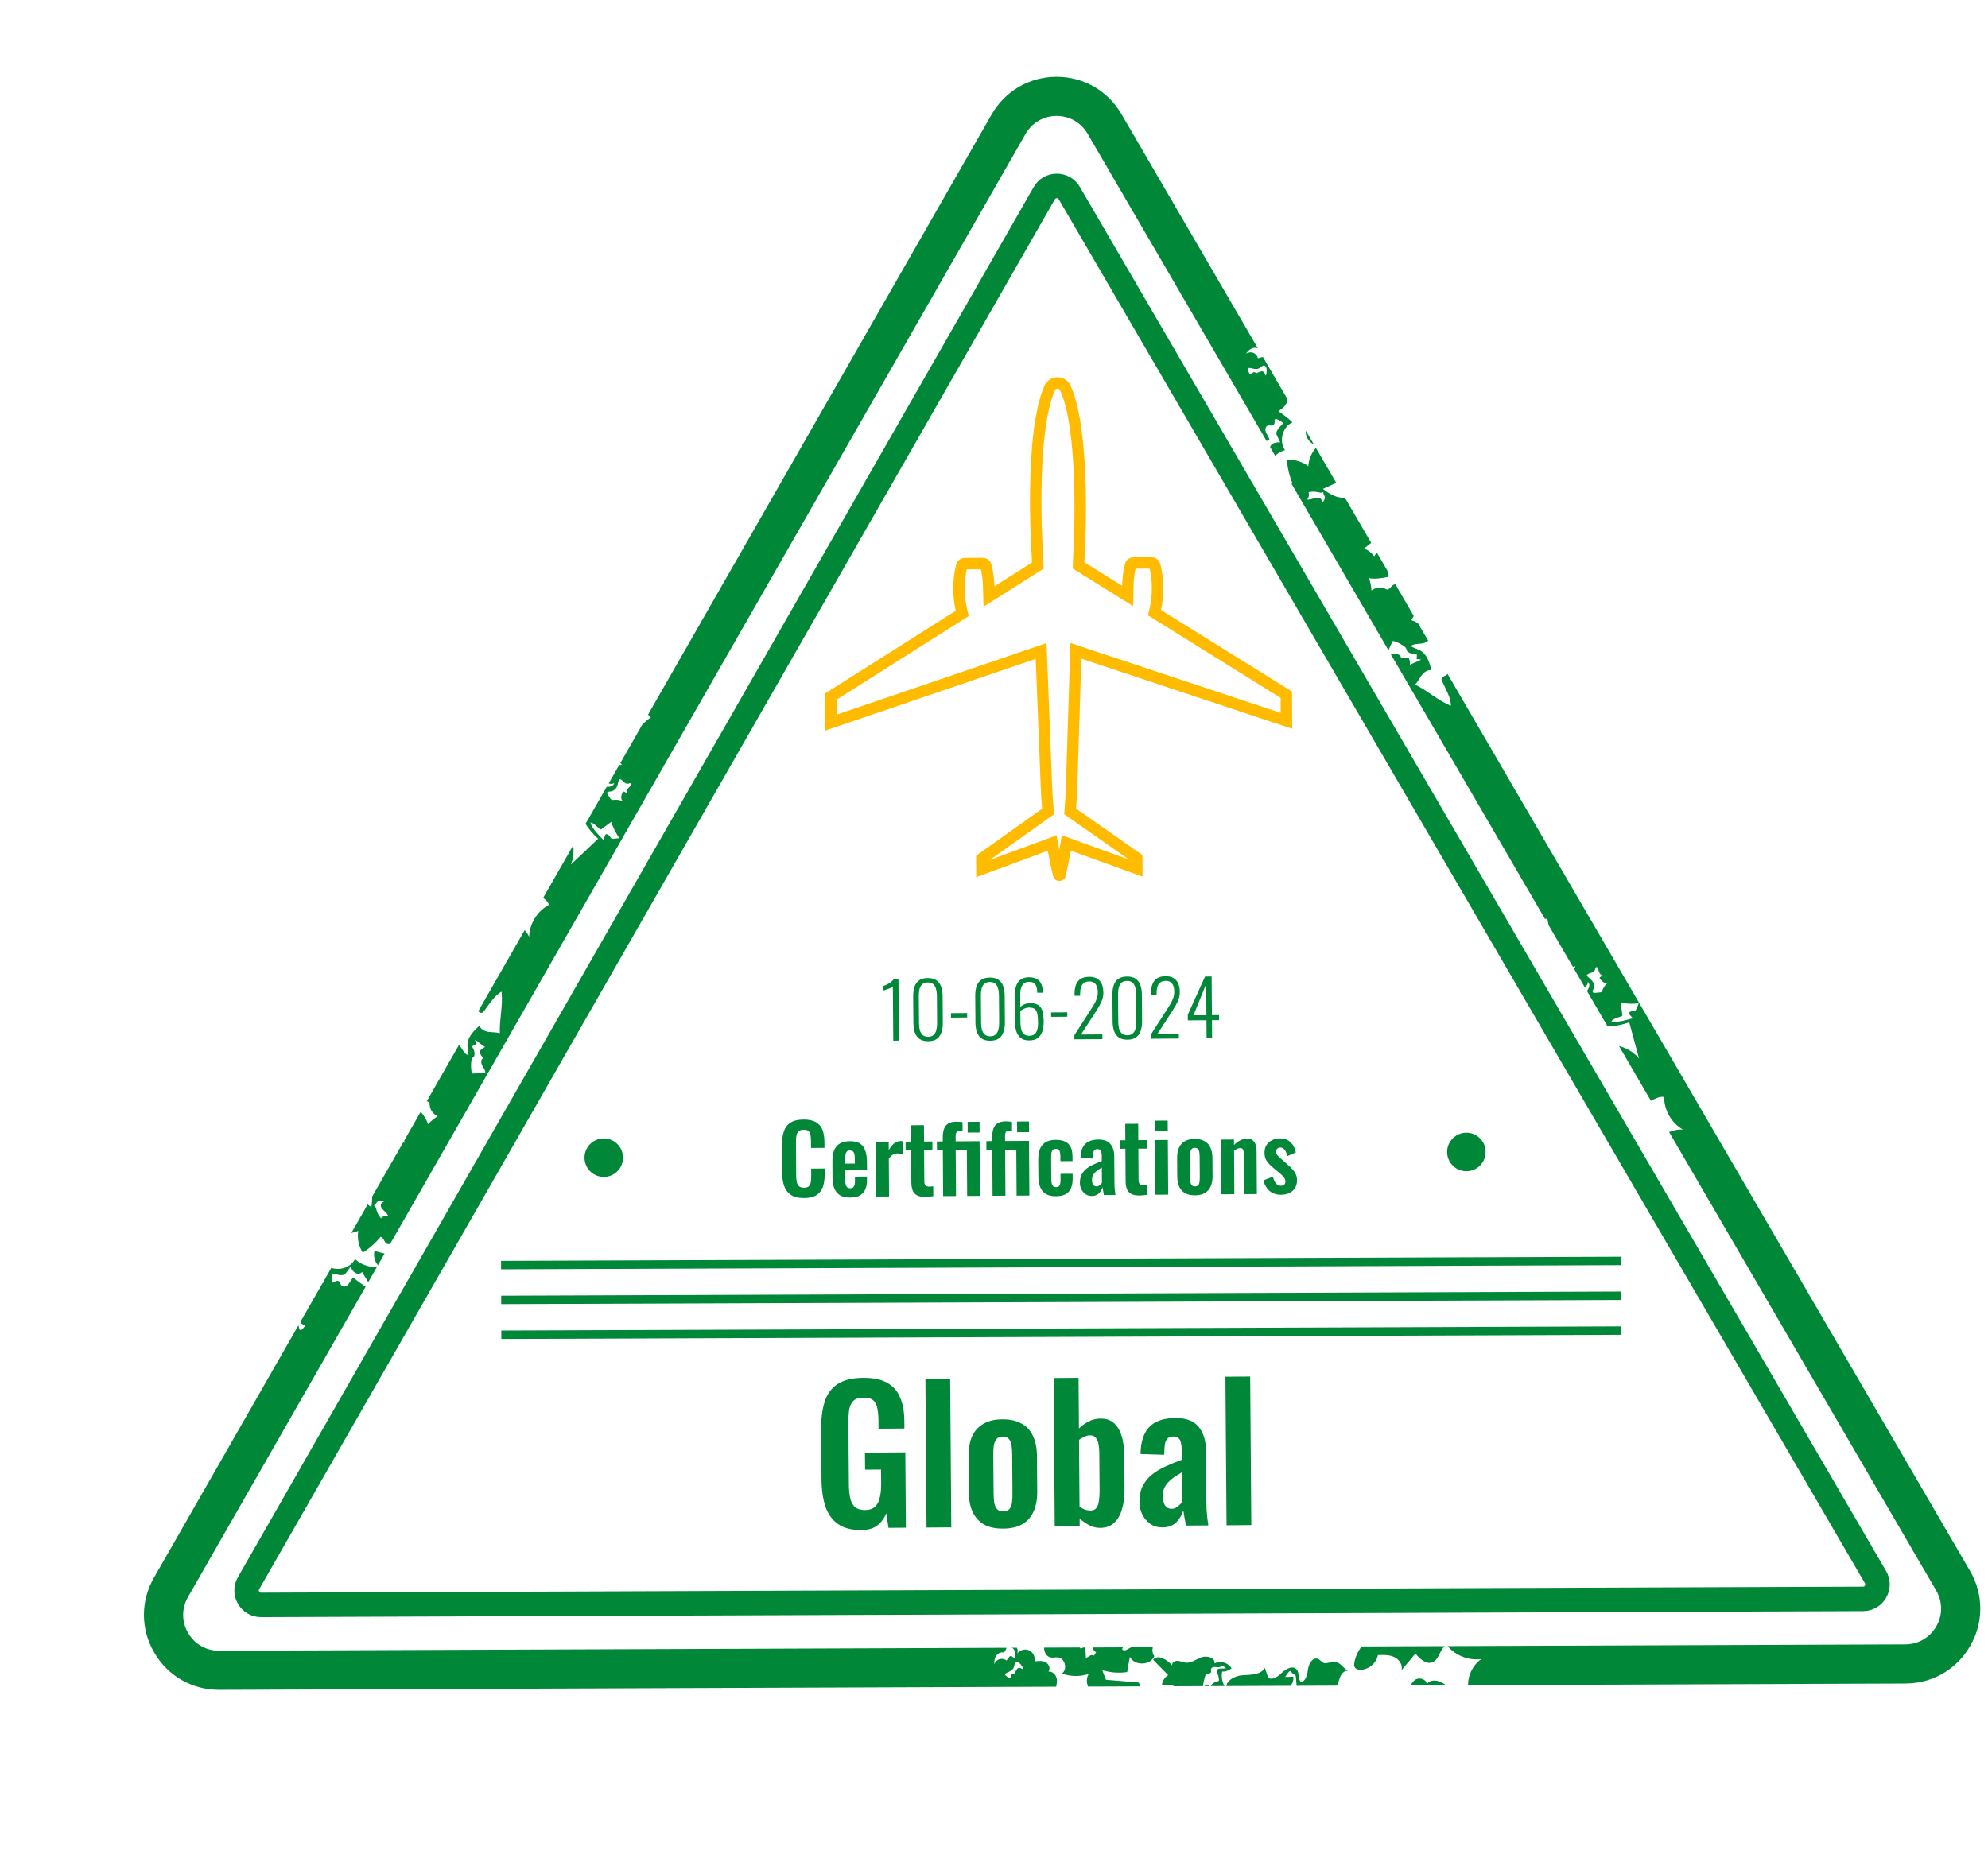 <svg width="348" height="326" viewBox="0 0 348 326" fill="none" xmlns="http://www.w3.org/2000/svg">
<path d="M41.662 280.813C42.511 282.274 44.027 283.141 45.716 283.135L326.139 282.08C327.828 282.074 329.337 281.195 330.176 279.729C331.015 278.263 331.008 276.517 330.158 275.057L189.034 32.731C188.184 31.271 186.668 30.403 184.979 30.41C183.291 30.416 181.781 31.295 180.942 32.761L41.644 276.141C40.805 277.608 40.811 279.354 41.662 280.813ZM45.359 278.268L184.657 34.888C184.806 34.628 185.185 34.627 185.335 34.885L326.459 277.211C326.535 277.34 326.536 277.473 326.46 277.602C326.386 277.732 326.272 277.799 326.122 277.799L45.699 278.853C45.55 278.854 45.435 278.788 45.36 278.659C45.285 278.53 45.285 278.398 45.359 278.268Z" fill="#008738"/>
<path d="M87.734 226.855L87.739 228.333L283.761 227.605L283.755 226.127L87.734 226.855Z" fill="#008738"/>
<path d="M87.756 232.955L87.762 234.433L283.783 233.705L283.778 232.227L87.756 232.955Z" fill="#008738"/>
<path d="M87.71 220.754L87.716 222.233L283.737 221.505L283.732 220.026L87.71 220.754Z" fill="#008738"/>
<path d="M180.98 114.406L145.49 126.507L145.473 121.934L167.839 107.78L168.442 107.398L168.277 106.704C168.025 105.642 167.875 104.419 167.871 103.11L167.871 103.11C167.866 101.609 168.046 100.223 168.357 99.067C168.418 98.84 168.622 98.683 168.857 98.682L168.857 98.682L172.066 98.671L172.067 98.67C172.301 98.669 172.506 98.824 172.569 99.051L172.569 99.051C172.857 100.093 173.034 101.334 173.07 102.68L173.118 104.439L174.605 103.498L181.178 99.338L181.664 99.03L181.642 98.454L181.598 97.309L181.597 97.294L181.596 97.278L181.596 97.278L181.596 97.275L181.595 97.264L181.592 97.22C181.589 97.18 181.585 97.121 181.581 97.043C181.571 96.887 181.557 96.657 181.54 96.359C181.507 95.765 181.464 94.905 181.423 93.846C181.342 91.727 181.272 88.816 181.317 85.645C181.362 82.471 181.523 79.052 181.898 75.912C182.276 72.754 182.864 69.954 183.73 67.978C184.269 66.749 185.964 66.742 186.513 67.968C187.393 69.938 188.002 72.733 188.403 75.888C188.802 79.025 188.988 82.443 189.057 85.616C189.125 88.787 189.077 91.698 189.012 93.818C188.98 94.877 188.943 95.737 188.914 96.332C188.9 96.629 188.887 96.86 188.879 97.016C188.874 97.094 188.871 97.153 188.868 97.193L188.866 97.237L188.865 97.248L188.865 97.25L188.865 97.251L189.863 97.313L188.865 97.251L188.864 97.266L188.864 97.281L188.827 98.425L188.809 99.001L189.298 99.305L195.903 103.416L197.398 104.346L197.431 102.587C197.457 101.24 197.625 99.999 197.905 98.956C197.966 98.729 198.17 98.572 198.405 98.571L198.405 98.571L201.614 98.559L201.615 98.559C201.849 98.558 202.054 98.713 202.117 98.94L202.117 98.94C202.437 100.094 202.627 101.478 202.633 102.979C202.638 104.288 202.498 105.512 202.254 106.576L202.095 107.271L202.701 107.648L225.172 121.635L225.19 126.208L189.609 114.373L188.336 113.949L188.294 115.29L187.59 137.579C187.59 137.579 187.59 137.579 187.59 137.579C187.548 138.888 187.474 140.193 187.371 141.492L187.326 142.062L187.794 142.39L198.988 150.236L198.995 152.053L187.779 147.997L186.656 147.59L186.453 148.767C186.199 150.244 185.908 151.707 185.572 153.149C185.564 153.183 185.554 153.201 185.549 153.209C185.544 153.217 185.538 153.222 185.532 153.227C185.518 153.237 185.487 153.251 185.443 153.251C185.399 153.252 185.368 153.238 185.353 153.227C185.347 153.223 185.342 153.217 185.336 153.209C185.331 153.202 185.321 153.184 185.313 153.149C184.965 151.709 184.663 150.249 184.397 148.773L184.185 147.598L183.066 148.013L171.878 152.155L171.871 150.337L183.007 142.409L183.472 142.077L183.423 141.507C183.31 140.209 183.227 138.904 183.175 137.596C183.175 137.596 183.175 137.596 183.175 137.596L182.302 115.313L182.25 113.973L180.98 114.406Z" stroke="#FFBB00" stroke-width="2"/>
<path d="M105.702 206.059C107.564 206.053 109.066 204.538 109.059 202.677C109.053 200.815 107.538 199.313 105.677 199.319C103.815 199.327 102.313 200.84 102.319 202.702C102.327 204.563 103.841 206.067 105.702 206.059Z" fill="#008738"/>
<path d="M256.702 205.059C258.564 205.053 260.066 203.538 260.06 201.677C260.053 199.815 258.539 198.313 256.677 198.319C254.816 198.327 253.313 199.841 253.32 201.702C253.326 203.563 254.84 205.066 256.702 205.059Z" fill="#008738"/>
<path d="M233.786 290.975C233.142 290.819 232.162 291.394 231.697 291.156C231.317 290.961 231.057 290.556 230.65 290.428C229.761 290.147 229.112 291.29 228.978 292.212C228.844 293.134 228.645 294.307 227.737 294.513C227.17 293.935 227.506 292.849 226.95 292.26C226.301 291.573 225.157 292.158 224.471 292.807C223.784 293.457 222.852 294.223 222.015 293.783C221.812 293.196 221.61 292.61 221.406 292.023C220.691 293.267 218.932 293.218 217.499 293.307C216.275 293.383 214.798 294.136 214.669 295.205L225.962 295.162C225.946 295.149 225.943 295.124 225.924 295.114C226.275 294.743 226.454 294.216 226.401 293.708C226.397 293.667 226.39 293.621 226.36 293.591C226.322 293.554 226.262 293.554 226.209 293.557C225.801 293.577 225.378 293.626 224.973 293.607C225.099 293.425 225.598 292.564 225.853 292.559C226.088 292.556 226.046 292.769 226.17 292.916C226.341 293.117 226.67 293.173 226.8 293.4C226.847 293.484 226.855 293.585 226.862 293.68C226.896 294.172 226.929 294.665 226.964 295.158L233.989 295.131C234.247 294.748 234.38 294.235 234.528 293.783C234.759 293.082 235.404 292.311 236.089 292.585C235.254 292.254 234.842 291.229 233.786 290.975Z" fill="#008738"/>
<path d="M215.595 292.107C215.032 291.111 213.627 290.703 212.618 291.245C212.723 290.246 211.289 289.825 210.345 290.165C209.4 290.505 208.522 291.223 207.524 291.108C207.05 291.053 206.608 290.808 206.131 290.785C205.655 290.761 205.093 291.121 205.186 291.589C204.311 290.587 202.688 289.569 201.852 290.603C202.734 291.498 203.614 292.394 204.496 293.29C203.875 293.655 203.45 294.335 203.394 295.053C204.123 294.965 204.918 294.922 205.554 295.241L210.578 295.222C210.668 294.526 210.819 293.838 211.059 293.179C211.077 293.129 211.098 293.075 211.145 293.047C211.198 293.016 211.265 293.03 211.326 293.041C211.633 293.096 212.04 292.93 212.017 292.618C212.01 292.534 211.971 292.454 211.962 292.368C211.94 292.149 212.135 291.955 212.348 291.895C212.561 291.834 212.788 291.871 213.008 291.895C213.229 291.919 213.465 291.926 213.657 291.818C213.736 291.774 213.806 291.71 213.893 291.687C214.163 291.613 214.416 291.93 214.596 292.083C214.288 292.19 213.861 292.104 213.525 292.141C213.403 292.155 213.275 292.177 213.181 292.255C212.995 292.413 213.034 292.707 213.106 292.94C213.227 293.332 213.397 293.723 213.382 294.134C213.38 294.19 213.373 294.251 213.337 294.294C213.29 294.35 213.21 294.36 213.138 294.371C212.636 294.45 212.194 294.777 211.94 295.215L214.348 295.206C213.923 294.44 213.761 293.528 213.941 292.67C214.534 292.685 215.132 292.481 215.595 292.107Z" fill="#008738"/>
<path d="M211.29 294.934C211.215 294.942 211.144 294.978 211.079 295.019C210.987 295.075 210.905 295.147 210.826 295.221L211.701 295.218C211.604 295.052 211.471 294.915 211.29 294.934Z" fill="#008738"/>
<path d="M229.995 77.818L228.595 75.415C228.577 75.582 228.571 75.752 228.593 75.919C228.696 76.736 229.26 77.454 229.995 77.818Z" fill="#008738"/>
<path d="M201.789 288.405L198.019 288.419C197.78 288.546 197.541 288.674 197.302 288.801C197.164 288.876 197.02 288.95 196.864 288.965C196.708 288.98 196.534 288.919 196.461 288.78C196.444 288.749 196.434 288.714 196.437 288.678C196.443 288.619 196.489 288.573 196.528 288.528C196.554 288.497 196.565 288.457 196.588 288.424L191.241 288.444C191.272 288.518 191.296 288.596 191.327 288.67C191.435 288.93 191.633 289.15 191.878 289.288C191.78 289.446 191.681 289.605 191.583 289.763C191.554 289.811 191.522 289.86 191.469 289.878C191.36 289.917 191.26 289.795 191.145 289.774C191.057 289.758 190.97 289.804 190.892 289.849C190.624 290.001 190.356 290.154 190.089 290.306C190.075 289.685 190.03 289.066 189.964 288.447L189.652 288.448C189.509 288.505 189.367 288.562 189.225 288.619C189.194 288.631 189.159 288.644 189.13 288.627C189.102 288.613 189.092 288.58 189.085 288.549C189.078 288.524 189.071 288.489 189.062 288.45L182.776 288.474C182.758 289.288 183.198 290.109 184.004 290.211C184.391 290.26 184.784 290.147 185.172 290.183C186.433 290.297 186.936 292.305 185.877 293C187.381 293.562 189.081 293.585 190.6 293.064C190.173 293.717 190.152 294.586 190.471 295.295L199.572 295.26C199.52 295.028 199.45 294.801 199.346 294.586C197.432 294.423 195.518 294.26 193.604 294.096C193.387 293.537 193.168 292.978 192.95 292.419C194.357 292.847 195.857 292.962 197.313 292.752C197.47 291.859 197.625 290.966 197.782 290.073C198.559 291.692 201.359 291.633 202.068 289.983C201.741 289.525 201.673 288.95 201.789 288.405Z" fill="#008738"/>
<path d="M249.738 294.995C249.877 294.105 248.568 293.588 247.801 294.059C247.409 294.299 247.144 294.667 246.947 295.084L253.165 295.061C252.906 294.893 252.647 294.723 252.383 294.578C251.495 294.087 250.097 294.044 249.738 294.995Z" fill="#008738"/>
<path d="M252.565 116.573C252.543 116.571 252.521 116.579 252.498 116.575C252.533 116.594 252.565 116.616 252.6 116.634L252.565 116.573Z" fill="#008738"/>
<path d="M63.499 219.312C64.687 218.574 65.747 217.633 66.622 216.544C67.14 216.615 67.2 217.377 67.617 217.691C67.837 217.856 68.071 217.859 68.302 217.774L179.521 23.454C180.648 21.486 182.674 20.306 184.942 20.297C187.209 20.289 189.244 21.454 190.385 23.413L221.715 77.21C221.881 77.139 222.044 77.059 222.214 76.994C222.163 76.679 221.989 76.4 221.829 76.125C221.668 75.849 221.513 75.555 221.502 75.237C221.491 74.918 221.672 74.57 221.981 74.494C222.256 74.427 222.562 74.579 222.819 74.465C223.165 74.311 223.166 73.829 223.11 73.455C223.517 73.167 224.331 73.831 224.631 74.074C224.284 74.529 223.832 74.836 223.569 75.382C223.492 75.542 223.426 75.714 223.435 75.891C223.443 76.061 223.518 76.22 223.591 76.373C223.761 76.729 223.931 77.086 224.102 77.442C223.654 77.441 223.185 77.447 222.797 77.669C222.572 77.798 222.404 78.028 222.334 78.273L223.211 79.779C223.716 79.341 224.3 78.994 224.936 78.784C223.831 77.225 224.509 74.725 226.252 73.94C225.492 73.222 224.662 72.579 223.777 72.023C224.332 71.623 224.908 71.196 225.2 70.578C225.311 70.344 225.343 70.075 225.333 69.813L221.568 63.347C221.564 63.351 221.559 63.358 221.556 63.362C221.54 63.335 221.536 63.302 221.525 63.273L221.08 62.508C221.028 62.51 220.976 62.513 220.926 62.527C220.684 62.594 220.443 62.661 220.201 62.728C220.104 62.3 219.784 61.929 219.373 61.773C218.963 61.616 218.476 61.679 218.119 61.934C218.394 61.511 218.769 61.131 219.244 60.964C219.547 60.857 219.889 60.866 220.188 60.977L196.304 19.966C193.917 15.866 189.66 13.429 184.917 13.447C180.173 13.465 175.934 15.934 173.577 20.051L113.438 125.125C113.596 125.283 113.758 125.438 113.919 125.588C113.423 125.963 112.951 126.367 112.489 126.783L108.59 133.596C108.677 133.689 108.774 133.776 108.873 133.858C108.723 133.935 108.558 133.953 108.389 133.946L106.551 137.158C106.87 137.278 107.214 137.281 107.522 137.1C107.337 137.676 106.829 137.778 106.211 137.752L102.493 144.248C103.117 145.206 103.852 146.092 104.705 146.853C103.112 148.36 101.519 149.867 99.927 151.376C100.365 150.309 100.482 149.149 100.338 148.015L95.08 157.202C95.529 157.542 95.938 157.907 96.091 158.427C94.057 159.505 92.682 161.728 92.626 164.029C92.427 163.597 92.159 163.203 91.852 162.843L83.716 177.058C83.956 177.233 84.184 177.414 84.437 177.303C84.546 177.255 84.626 177.158 84.7 177.062C85.653 175.835 86.45 174.407 87.785 173.612C88.093 176.029 87.395 178.469 87.502 180.903C86.864 180.698 86.175 180.757 85.512 180.658C84.85 180.558 84.14 180.218 83.947 179.577C82.935 180.47 81.869 181.535 81.823 182.883C81.802 183.508 82.009 184.133 81.916 184.75C81.378 184.528 81.073 183.972 80.758 183.482C80.639 183.298 80.496 183.119 80.339 182.959L74.703 192.807C74.827 192.848 74.955 192.884 75.066 192.953C75.109 192.98 75.151 193.011 75.176 193.055C75.21 193.115 75.206 193.188 75.204 193.258C75.181 194.177 75.774 195.08 76.626 195.425C76.003 195.818 75.432 196.289 74.927 196.825C74.661 196.018 74.18 195.308 73.657 194.631L70.763 199.688C70.776 199.819 70.787 199.952 70.828 200.08C70.75 200.048 70.672 200.015 70.595 199.982L65.143 209.507C65.158 210.136 65.1 210.781 64.994 211.361C64.782 211.199 64.571 211.039 64.36 210.877L61.503 215.869C61.919 215.785 62.328 215.67 62.715 215.493C62.498 216.807 62.784 218.193 63.499 219.312ZM218.474 64.537C218.544 64.379 218.772 64.4 218.939 64.446C219.388 64.567 219.908 64.673 220.36 64.514C220.66 64.409 220.93 63.946 221.258 63.996C221.955 64.103 221.737 65.395 221.585 65.785C221.394 65.548 221.332 65.06 220.961 65.009C220.867 64.996 220.772 65.022 220.682 65.05C220.388 65.141 220.1 65.257 219.824 65.395C219.834 65.263 219.695 65.159 219.564 65.159C219.432 65.158 219.312 65.232 219.207 65.311C219.102 65.391 219 65.481 218.874 65.52C218.845 65.53 218.811 65.536 218.784 65.522C218.759 65.51 218.744 65.483 218.731 65.458C218.617 65.235 218.531 64.996 218.474 64.75C218.459 64.68 218.446 64.604 218.474 64.537ZM106.301 138.734C106.398 138.551 106.945 138.604 107.151 138.523C107.48 138.394 107.765 138.148 107.937 137.838C108.154 137.444 108.189 136.979 108.32 136.549C108.332 136.507 108.349 136.461 108.384 136.434C108.431 136.399 108.497 136.406 108.553 136.422C108.816 136.496 109.007 136.716 109.205 136.905C109.404 137.093 109.661 137.267 109.93 137.217C110.125 137.18 110.369 137.043 110.488 137.203C110.586 137.336 110.461 137.517 110.34 137.631C110.155 137.804 109.964 137.975 109.831 138.19C109.697 138.405 109.63 138.676 109.717 138.912C109.587 138.776 109.424 138.671 109.246 138.609C109.198 138.593 109.146 138.58 109.097 138.596C109.026 138.619 108.99 138.696 108.962 138.766C108.852 139.036 108.74 139.315 108.74 139.607C108.739 139.899 108.874 140.211 109.14 140.332C108.605 140.077 107.996 139.98 107.409 140.057C106.995 140.112 106.943 139.987 106.751 139.661C106.647 139.481 106.183 138.962 106.301 138.734ZM104.319 145.663C103.978 145.202 103.481 144.582 103.362 144.022C103.84 143.973 104.621 144.859 104.986 145.147C105.032 145.184 105.083 145.221 105.142 145.223C105.204 145.225 105.259 145.186 105.309 145.149C105.867 144.733 106.426 144.318 106.985 143.903C107.33 144.912 107.814 145.874 108.416 146.753C108.071 146.785 107.725 146.816 107.379 146.848C107.274 146.858 107.164 146.867 107.07 146.822C106.928 146.757 106.862 146.597 106.776 146.468C106.655 146.288 106.475 146.146 106.271 146.072C106.199 146.046 106.116 146.029 106.049 146.067C105.986 146.102 105.957 146.176 105.931 146.243C105.826 146.527 105.721 146.812 105.615 147.096C105.634 147.047 104.433 145.817 104.319 145.663ZM82.494 185.851C82.519 185.623 82.564 185.38 82.723 185.215C82.793 185.143 82.883 185.089 82.944 185.008C83.009 184.922 83.036 184.814 83.052 184.708C83.116 184.27 83.005 183.81 82.75 183.45C82.708 183.39 82.658 183.323 82.668 183.25C82.677 183.167 82.757 183.113 82.831 183.072C83.027 182.963 83.231 182.868 83.442 182.789C83.356 182.542 83.227 182.306 83.142 182.067C83.487 182.125 84.716 183.396 84.971 183.286C84.618 183.438 84.298 183.667 84.041 183.952C83.988 184.01 83.936 184.076 83.925 184.154C83.912 184.247 83.96 184.337 84.008 184.416C84.183 184.713 84.376 185 84.584 185.274C84.178 185.468 84.178 186.061 84.374 186.466C84.569 186.871 84.895 187.227 84.955 187.672C84.96 187.71 84.962 187.751 84.942 187.782C84.912 187.827 84.851 187.835 84.797 187.838C84.123 187.877 83.451 187.917 82.777 187.957C82.727 187.96 82.67 187.961 82.63 187.931C82.587 187.899 82.574 187.841 82.564 187.788C82.447 187.151 82.424 186.496 82.494 185.851ZM66.228 210.292C66.536 210.171 66.972 210.277 67.287 210.307C66.789 210.58 66.421 210.963 66.814 211.511C67.129 211.95 67.581 212.277 67.882 212.724C67.899 212.748 67.916 212.775 67.916 212.804C67.916 212.899 67.779 212.91 67.685 212.9C67.316 212.857 66.931 213.014 66.695 213.301C66.332 212.898 66.064 212.412 65.917 211.89C65.828 211.57 65.751 211.192 65.427 211.027C65.801 210.968 65.863 210.434 66.228 210.292Z" fill="#008738"/>
<path d="M237.082 291.114C237.037 291.375 237.01 291.66 237.134 291.894C237.324 292.251 237.787 292.359 238.191 292.349C239.616 292.314 240.939 291.187 241.201 289.785C242.167 289.745 243.177 289.712 244.054 290.121C244.93 290.529 245.612 291.53 245.324 292.454C246.142 291.472 246.959 290.49 247.777 289.508C248.533 290.45 249.66 291.498 250.772 291.028C251.875 290.563 252.014 288.951 252.906 288.213L238.354 288.268C237.719 289.104 237.263 290.068 237.082 291.114Z" fill="#008738"/>
<path d="M344.847 275.033L253.377 117.967C253.362 117.993 253.356 118.024 253.337 118.048C253.057 118.399 252.373 118.42 252.336 118.868C252.326 118.987 252.375 119.104 252.423 119.214C253.052 120.635 253.93 122.014 253.997 123.566C251.722 122.69 249.906 120.918 247.712 119.858C248.195 119.394 248.47 118.759 248.872 118.223C249.274 117.687 249.909 117.223 250.565 117.358C250.26 116.044 249.826 114.6 248.662 113.919C248.122 113.605 247.473 113.491 246.973 113.116C247.425 112.747 248.059 112.743 248.64 112.698C249.138 112.659 249.677 112.522 249.996 112.164L248.704 109.942C248.693 109.94 248.668 109.944 248.664 109.94C248.636 109.911 248.636 109.877 248.645 109.842L248.192 109.064C247.8 108.891 247.409 108.719 247.017 108.547C247.211 108.34 247.358 108.096 247.48 107.841L244.249 102.291C244.091 102.316 243.932 102.379 243.808 102.474C243.521 102.694 243.315 103.013 243.001 103.192C242.958 103.218 242.91 103.24 242.859 103.241C242.79 103.243 242.727 103.204 242.667 103.17C241.869 102.714 240.793 102.807 240.085 103.394C240.034 102.659 239.89 101.932 239.658 101.234C240.738 101.426 241.844 101.227 242.924 101.028C242.974 101.019 243.03 101.007 243.061 100.965C243.084 100.935 243.088 100.895 243.087 100.858C243.084 100.658 242.971 100.48 242.907 100.29C242.872 100.184 242.863 100.061 242.889 99.953L241.018 96.742C240.841 96.938 240.686 97.153 240.574 97.393C240.062 96.823 239.492 96.219 238.737 96.081C239.168 95.735 239.598 95.39 240.029 95.044L235.412 87.115C234.178 87.323 232.662 86.465 231.573 85.594C232.352 85.242 233.13 84.888 233.909 84.536L230.338 78.405C229.575 79.31 229.09 80.446 229.016 81.627C227.963 80.818 226.606 80.412 225.282 80.512C225.368 81.907 225.693 83.287 226.238 84.574C226.195 84.633 226.142 84.676 226.084 84.71L243.05 113.844C243.281 113.347 243.512 112.852 243.742 112.355C243.764 112.309 243.789 112.259 243.835 112.237C243.884 112.214 243.941 112.231 243.993 112.247C244.61 112.446 245.198 112.737 245.732 113.104C245.921 113.234 246.114 113.389 246.183 113.607C246.214 113.703 246.218 113.807 246.26 113.9C246.305 113.998 246.387 114.073 246.474 114.138C246.829 114.402 247.286 114.523 247.725 114.469C247.798 114.459 247.88 114.448 247.94 114.49C248.008 114.539 248.018 114.634 248.019 114.718C248.023 114.943 248.009 115.168 247.979 115.39C248.236 115.43 248.506 115.43 248.757 115.469C248.541 115.746 246.841 116.224 246.816 116.5C246.85 116.118 246.8 115.728 246.671 115.366C246.645 115.291 246.612 115.214 246.548 115.168C246.472 115.113 246.371 115.113 246.277 115.117C245.933 115.131 245.59 115.165 245.248 115.218C245.271 114.77 244.748 114.488 244.299 114.468C244.009 114.455 243.711 114.494 243.424 114.484L270.465 160.917C270.595 160.875 270.727 160.834 270.855 160.791C270.916 161.186 270.994 161.577 271.077 161.968L275.34 169.288C275.476 169.254 275.611 169.209 275.743 169.156C275.739 169.342 275.664 169.51 275.562 169.669L277.419 172.857C277.747 172.627 277.973 172.294 277.956 171.883C278.42 172.365 278.188 172.92 277.804 173.518L279.825 176.989C279.846 176.985 279.867 176.983 279.888 176.978C279.891 177.018 279.886 177.059 279.889 177.099L281.423 179.734C282.713 179.671 283.993 179.428 285.205 178.987C285.777 181.105 286.349 183.221 286.92 185.339C286.019 184.24 284.767 183.502 283.403 183.135L288.987 192.723C289.753 192.39 290.515 191.893 291.309 192.062C291.293 194.364 292.597 196.628 294.597 197.77C293.77 197.718 292.941 197.881 292.181 198.206L338.929 278.478C340.07 280.438 340.08 282.782 338.953 284.751C337.826 286.719 335.8 287.899 333.533 287.908L253.401 288.209C254.827 289.891 257.134 290.788 259.318 290.47C257.845 291.481 256.969 293.266 256.981 295.045L333.558 294.758C338.302 294.74 342.541 292.272 344.898 288.154C347.253 284.039 347.235 279.133 344.847 275.033ZM231.414 88.119C231.41 87.552 231.247 87.046 230.577 87.133C230.042 87.202 229.539 87.445 229.003 87.498C228.974 87.501 228.942 87.503 228.917 87.489C228.833 87.445 228.888 87.318 228.942 87.24C229.153 86.936 229.199 86.522 229.058 86.179C229.584 86.05 230.141 86.045 230.669 86.164C230.993 86.237 231.362 86.348 231.661 86.141C231.537 86.498 231.977 86.807 231.93 87.194C231.889 87.523 231.589 87.857 231.414 88.119ZM280.505 173.385C280.357 173.775 280.222 173.762 279.844 173.776C279.636 173.784 278.959 173.946 278.815 173.733C278.7 173.562 279.007 173.106 279.033 172.886C279.075 172.534 278.994 172.168 278.802 171.869C278.559 171.492 278.165 171.241 277.85 170.921C277.819 170.889 277.786 170.855 277.78 170.81C277.771 170.753 277.809 170.698 277.849 170.655C278.039 170.459 278.323 170.396 278.582 170.31C278.842 170.225 279.118 170.081 279.2 169.82C279.26 169.63 279.256 169.352 279.453 169.323C279.617 169.298 279.716 169.495 279.759 169.656C279.824 169.9 279.883 170.15 280.01 170.368C280.136 170.587 280.342 170.775 280.593 170.811C280.411 170.861 280.24 170.955 280.102 171.083C280.066 171.117 280.029 171.156 280.02 171.207C280.008 171.28 280.058 171.349 280.106 171.406C280.292 171.631 280.484 171.862 280.741 172.001C280.997 172.14 281.337 172.168 281.569 171.992C281.089 172.342 280.715 172.831 280.505 173.385ZM286.468 176.632C286.427 176.728 286.383 176.829 286.298 176.892C286.174 176.985 286.002 176.968 285.847 176.982C285.63 177.002 285.421 177.093 285.259 177.239C285.202 177.29 285.148 177.356 285.149 177.432C285.15 177.505 285.2 177.566 285.248 177.62C285.448 177.847 285.648 178.076 285.849 178.303C285.815 178.264 284.163 178.737 283.974 178.765C283.406 178.847 282.624 178.99 282.073 178.829C282.257 178.384 283.408 178.118 283.835 177.932C283.889 177.908 283.945 177.881 283.975 177.831C284.007 177.778 283.999 177.71 283.99 177.648C283.889 176.96 283.789 176.27 283.688 175.582C284.739 175.757 285.816 175.788 286.876 175.673C286.741 175.993 286.605 176.312 286.468 176.632Z" fill="#008738"/>
<path d="M183.523 292.677C183.962 292.184 183.618 291.335 183.032 291.032C182.445 290.729 181.743 290.807 181.087 290.893C181.27 290.131 180.846 289.267 180.13 288.947C179.415 288.627 178.488 288.886 178.042 289.532C178.223 289.177 178.174 288.816 177.998 288.494L177.065 288.498C177.232 288.559 177.388 288.634 177.481 288.773C177.737 289.155 177.634 289.966 177.656 290.407C177.497 290.349 177.388 290.208 177.26 290.097C177.133 289.986 176.948 289.901 176.799 289.981C176.734 290.017 176.688 290.078 176.644 290.137C176.495 290.339 176.346 290.541 176.197 290.742C175.856 290.465 175.376 290.37 174.955 290.5C174.536 290.629 174.19 290.977 174.066 291.399C174.022 290.897 174.084 290.366 174.355 289.942C174.627 289.516 175.141 289.225 175.636 289.321C175.678 289.329 175.725 289.339 175.762 289.318C175.787 289.304 175.804 289.277 175.819 289.251C175.897 289.12 175.974 288.988 176.052 288.857C176.116 288.749 176.176 288.626 176.21 288.503L38.365 289.021C36.098 289.029 34.064 287.865 32.923 285.905C31.782 283.945 31.773 281.6 32.899 279.632L64.008 225.278C63.259 224.79 62.534 224.265 61.856 223.684C61.603 223.878 61.44 224.163 61.273 224.435C61.107 224.707 60.922 224.984 60.646 225.144C60.371 225.304 59.98 225.31 59.765 225.074C59.575 224.864 59.564 224.523 59.341 224.35C59.042 224.119 58.617 224.347 58.314 224.573C57.868 224.352 58.067 223.32 58.138 222.941C58.703 223.03 59.187 223.283 59.794 223.256C59.971 223.248 60.153 223.224 60.306 223.132C60.452 223.044 60.556 222.903 60.656 222.765C60.889 222.446 61.122 222.128 61.354 221.808C61.567 222.202 61.794 222.613 62.173 222.849C62.553 223.086 63.131 223.067 63.371 222.69C63.683 223.198 63.996 223.705 64.307 224.212C64.358 224.296 64.41 224.382 64.429 224.478C64.433 224.503 64.421 224.528 64.421 224.553L65.989 221.814C64.591 221.902 63.16 221.401 62.141 220.437C61.42 221.89 59.5 222.52 58.006 221.972L56.807 224.067C56.786 224.267 56.751 224.464 56.737 224.664C56.666 224.63 56.594 224.597 56.523 224.563L52.707 231.231C52.73 231.249 52.751 231.271 52.775 231.287C52.654 231.342 52.628 231.513 52.69 231.63C52.752 231.746 52.874 231.816 52.994 231.87C53.114 231.925 53.241 231.972 53.336 232.063C53.358 232.084 53.38 232.111 53.38 232.141C53.38 232.169 53.364 232.195 53.348 232.218C53.205 232.424 53.036 232.614 52.847 232.78C52.792 232.827 52.732 232.876 52.659 232.881C52.486 232.895 52.397 232.684 52.357 232.515C52.322 232.367 52.279 232.214 52.228 232.062L26.951 276.226C24.595 280.343 24.613 285.249 27.001 289.348C29.387 293.448 33.645 295.884 38.388 295.866L184.881 295.316C185.001 294.829 185.075 294.331 184.965 293.846C184.819 293.182 184.198 292.566 183.523 292.677ZM178.198 292.068C178.116 292.115 178.058 292.195 178.003 292.273C177.828 292.526 177.672 292.794 177.54 293.073C177.467 292.963 177.293 292.966 177.189 293.047C177.084 293.127 177.036 293.259 177.002 293.387C176.968 293.514 176.942 293.647 176.869 293.757C176.851 293.783 176.829 293.808 176.799 293.814C176.772 293.82 176.744 293.808 176.718 293.796C176.49 293.689 176.276 293.555 176.08 293.397C176.024 293.351 175.967 293.3 175.948 293.229C175.905 293.062 176.097 292.938 176.257 292.871C176.685 292.69 177.16 292.454 177.419 292.05C177.59 291.781 177.518 291.251 177.807 291.089C178.422 290.744 179.046 291.898 179.167 292.298C178.872 292.226 178.522 291.88 178.198 292.068Z" fill="#008738"/>
<path d="M66.158 221.52L67.323 219.484C66.731 219.332 66.138 219.178 65.546 219.025C65.344 219.894 65.596 220.831 66.158 221.52Z" fill="#008738"/>
<path d="M150.776 267.89C149.064 267.903 147.702 267.549 146.69 266.829C145.679 266.109 144.943 265.087 144.484 263.764C144.045 262.419 143.819 260.836 143.805 259.017L143.739 250.284C143.725 248.422 143.926 246.815 144.344 245.463C144.762 244.112 145.503 243.078 146.568 242.364C147.654 241.628 149.15 241.253 151.055 241.238C152.831 241.224 154.246 241.513 155.299 242.105C156.353 242.696 157.109 243.557 157.567 244.688C158.046 245.798 158.292 247.155 158.304 248.76L158.314 250.109L153.788 250.143L153.776 248.666C153.77 247.832 153.7 247.115 153.567 246.517C153.456 245.918 153.217 245.47 152.851 245.174C152.506 244.855 151.937 244.699 151.145 244.705C150.31 244.711 149.702 244.919 149.32 245.329C148.959 245.738 148.728 246.275 148.626 246.94C148.545 247.604 148.508 248.332 148.514 249.124L148.597 260.008C148.604 260.907 148.685 261.688 148.84 262.35C148.995 263.012 149.277 263.524 149.686 263.885C150.095 264.224 150.675 264.391 151.424 264.385C152.194 264.379 152.782 264.182 153.185 263.794C153.589 263.405 153.863 262.868 154.008 262.182C154.174 261.496 154.253 260.682 154.246 259.74L154.227 257.3L151.434 257.321L151.411 254.335L158.475 254.282L158.575 267.477L155.525 267.5L155.153 264.935C154.817 265.793 154.298 266.504 153.596 267.066C152.915 267.606 151.975 267.881 150.776 267.89ZM162.19 267.45L161.992 241.444L166.326 241.41L166.525 267.417L162.19 267.45ZM175.612 267.636C174.263 267.646 173.148 267.409 172.267 266.923C171.385 266.416 170.716 265.683 170.259 264.723C169.824 263.763 169.601 262.598 169.591 261.228L169.543 255C169.533 253.63 169.738 252.462 170.158 251.495C170.601 250.529 171.259 249.796 172.132 249.297C173.006 248.776 174.117 248.511 175.466 248.501C176.814 248.491 177.929 248.739 178.81 249.246C179.713 249.731 180.382 250.454 180.818 251.414C181.275 252.374 181.508 253.539 181.519 254.908L181.566 261.137C181.577 262.507 181.361 263.675 180.919 264.642C180.498 265.608 179.84 266.352 178.945 266.872C178.071 267.371 176.96 267.626 175.612 267.636ZM175.621 264.618C176.113 264.614 176.476 264.472 176.709 264.192C176.942 263.912 177.089 263.536 177.15 263.065C177.21 262.572 177.238 262.037 177.234 261.459L177.182 254.653C177.178 254.075 177.142 253.55 177.074 253.08C177.006 252.61 176.853 252.236 176.616 251.96C176.378 251.662 176.013 251.515 175.521 251.519C175.028 251.522 174.666 251.675 174.433 251.976C174.199 252.256 174.042 252.632 173.959 253.104C173.899 253.575 173.871 254.1 173.875 254.678L173.927 261.484C173.932 262.062 173.968 262.597 174.036 263.089C174.125 263.559 174.288 263.932 174.526 264.209C174.763 264.485 175.128 264.622 175.621 264.618ZM192.598 267.507C191.913 267.512 191.27 267.356 190.668 267.04C190.066 266.723 189.507 266.331 188.99 265.865L189 267.245L184.634 267.278L184.435 241.272L188.802 241.239L188.869 250.1C189.401 249.583 189.975 249.171 190.594 248.867C191.233 248.541 191.917 248.375 192.645 248.37C193.48 248.363 194.166 248.551 194.704 248.932C195.242 249.313 195.663 249.824 195.968 250.464C196.272 251.082 196.481 251.755 196.594 252.482C196.727 253.187 196.797 253.871 196.802 254.535L196.85 260.828C196.859 262.048 196.718 263.162 196.426 264.17C196.155 265.178 195.701 265.985 195.064 266.589C194.447 267.193 193.626 267.499 192.598 267.507ZM190.905 264.469C191.376 264.466 191.718 264.313 191.929 264.012C192.162 263.689 192.309 263.271 192.369 262.756C192.451 262.221 192.489 261.642 192.485 261.022L192.434 254.376C192.429 253.798 192.383 253.284 192.294 252.835C192.204 252.365 192.041 251.992 191.804 251.715C191.587 251.439 191.244 251.302 190.773 251.306C190.43 251.309 190.099 251.397 189.78 251.57C189.46 251.723 189.161 251.896 188.885 252.091L188.974 263.81C189.254 264 189.555 264.158 189.877 264.284C190.22 264.41 190.563 264.472 190.905 264.469ZM203.5 267.423C202.666 267.43 201.947 267.221 201.344 266.798C200.742 266.353 200.277 265.8 199.951 265.139C199.625 264.456 199.459 263.751 199.453 263.023C199.444 261.868 199.651 260.892 200.073 260.097C200.495 259.302 201.057 258.634 201.76 258.093C202.462 257.553 203.261 257.086 204.157 256.694C205.053 256.281 205.96 255.91 206.878 255.582L206.865 253.977C206.861 253.441 206.815 252.992 206.727 252.629C206.66 252.266 206.519 251.988 206.303 251.797C206.109 251.606 205.798 251.512 205.37 251.516C205.006 251.518 204.707 251.606 204.473 251.779C204.26 251.952 204.101 252.2 203.997 252.521C203.913 252.822 203.863 253.175 203.844 253.582L203.789 254.706L199.646 254.577C199.694 252.437 200.206 250.859 201.183 249.846C202.181 248.811 203.697 248.285 205.73 248.27C207.592 248.256 208.945 248.759 209.787 249.78C210.651 250.801 211.09 252.189 211.104 253.944L211.169 262.517C211.174 263.202 211.19 263.822 211.215 264.379C211.262 264.935 211.309 265.437 211.355 265.887C211.423 266.336 211.479 266.731 211.525 267.073L207.608 267.103C207.54 266.676 207.451 266.195 207.34 265.66C207.25 265.104 207.183 264.698 207.138 264.442C206.93 265.192 206.528 265.881 205.934 266.506C205.339 267.11 204.528 267.416 203.5 267.423ZM205.081 264.168C205.359 264.166 205.616 264.1 205.85 263.97C206.106 263.818 206.329 263.645 206.52 263.451C206.712 263.257 206.849 263.085 206.934 262.934L206.894 257.765C206.426 258.047 205.978 258.329 205.552 258.61C205.148 258.891 204.786 259.205 204.468 259.55C204.171 259.873 203.938 260.228 203.77 260.614C203.623 261.001 203.551 261.451 203.555 261.965C203.56 262.65 203.693 263.194 203.953 263.599C204.234 263.982 204.61 264.172 205.081 264.168ZM214.708 267.049L214.51 241.043L218.844 241.01L219.042 267.016L214.708 267.049Z" fill="#008738"/>
<path d="M156.368 182.21L156.295 172.7C156.243 172.781 156.136 172.862 155.977 172.943C155.817 173.024 155.639 173.097 155.444 173.161C155.257 173.225 155.084 173.284 154.924 173.338C154.773 173.384 154.676 173.412 154.631 173.421L154.625 172.633C154.75 172.596 154.896 172.542 155.065 172.469C155.233 172.397 155.402 172.311 155.57 172.211C155.739 172.103 155.903 171.982 156.062 171.847C156.23 171.712 156.371 171.56 156.486 171.39L157.274 171.384L157.356 182.202L156.368 182.21ZM162.475 182.297C161.834 182.302 161.326 182.168 160.95 181.894C160.573 181.621 160.303 181.245 160.139 180.765C159.976 180.286 159.891 179.739 159.887 179.124L159.851 174.423C159.846 173.8 159.922 173.251 160.079 172.778C160.244 172.296 160.513 171.92 160.885 171.65C161.266 171.38 161.768 171.243 162.391 171.238C163.032 171.233 163.541 171.363 163.917 171.627C164.302 171.891 164.576 172.263 164.74 172.743C164.913 173.213 165.002 173.76 165.006 174.383L165.042 179.085C165.047 179.708 164.967 180.261 164.801 180.743C164.644 181.225 164.38 181.606 164.008 181.885C163.636 182.154 163.125 182.292 162.475 182.297ZM162.469 181.522C162.888 181.519 163.208 181.41 163.429 181.194C163.659 180.979 163.817 180.697 163.903 180.349C163.998 179.992 164.044 179.6 164.041 179.173L164.004 174.324C164.001 173.888 163.949 173.497 163.848 173.15C163.756 172.795 163.598 172.515 163.374 172.312C163.15 172.109 162.824 172.009 162.397 172.012C161.987 172.016 161.668 172.12 161.438 172.327C161.217 172.533 161.058 172.815 160.963 173.172C160.877 173.52 160.835 173.912 160.839 174.348L160.876 179.197C160.879 179.624 160.926 180.016 161.018 180.371C161.119 180.718 161.286 180.997 161.519 181.209C161.752 181.421 162.069 181.525 162.469 181.522ZM166.472 178.166L166.466 177.391L169.298 177.369L169.304 178.144L166.472 178.166ZM173.341 182.214C172.699 182.219 172.191 182.085 171.815 181.812C171.439 181.538 171.169 181.162 171.005 180.682C170.841 180.203 170.756 179.656 170.752 179.041L170.716 174.34C170.711 173.717 170.787 173.168 170.944 172.695C171.109 172.213 171.378 171.837 171.75 171.567C172.131 171.297 172.633 171.16 173.256 171.155C173.897 171.15 174.406 171.28 174.782 171.544C175.167 171.808 175.441 172.18 175.605 172.66C175.778 173.13 175.867 173.677 175.871 174.301L175.907 179.002C175.912 179.625 175.832 180.178 175.666 180.66C175.51 181.142 175.245 181.523 174.873 181.802C174.502 182.072 173.991 182.209 173.341 182.214ZM173.335 181.439C173.753 181.436 174.073 181.327 174.294 181.111C174.524 180.896 174.682 180.614 174.768 180.266C174.863 179.909 174.909 179.517 174.906 179.09L174.869 174.241C174.866 173.805 174.814 173.414 174.713 173.067C174.622 172.712 174.464 172.432 174.239 172.229C174.015 172.026 173.689 171.926 173.262 171.93C172.852 171.933 172.533 172.038 172.303 172.244C172.082 172.451 171.924 172.732 171.828 173.089C171.742 173.437 171.7 173.829 171.704 174.266L171.741 179.114C171.744 179.541 171.791 179.933 171.883 180.288C171.984 180.635 172.151 180.914 172.384 181.126C172.617 181.338 172.934 181.442 173.335 181.439ZM180.174 182.162C179.577 182.166 179.095 182.037 178.728 181.772C178.361 181.499 178.091 181.109 177.918 180.603C177.745 180.088 177.655 179.483 177.65 178.788L177.617 174.474C177.612 173.806 177.688 173.223 177.844 172.723C178.001 172.214 178.26 171.82 178.623 171.541C178.986 171.254 179.47 171.107 180.076 171.103C180.619 171.099 181.07 171.189 181.427 171.373C181.785 171.557 182.054 171.836 182.235 172.208C182.425 172.572 182.522 173.03 182.526 173.582C182.526 173.6 182.526 173.64 182.527 173.702C182.536 173.756 182.541 173.791 182.541 173.809L181.566 173.816C181.561 173.122 181.446 172.628 181.221 172.336C181.005 172.044 180.639 171.9 180.122 171.904C179.819 171.906 179.553 171.984 179.322 172.137C179.092 172.281 178.911 172.523 178.78 172.863C178.649 173.202 178.586 173.661 178.591 174.24L178.606 176.283C178.765 176.131 178.996 175.986 179.297 175.851C179.608 175.715 179.955 175.645 180.338 175.642C180.934 175.638 181.403 175.745 181.743 175.966C182.083 176.186 182.326 176.531 182.472 177.002C182.618 177.473 182.694 178.087 182.7 178.843C182.705 179.502 182.624 180.082 182.459 180.582C182.294 181.082 182.025 181.471 181.653 181.75C181.29 182.02 180.797 182.157 180.174 182.162ZM180.167 181.347C180.524 181.344 180.812 181.267 181.034 181.113C181.264 180.951 181.436 180.701 181.549 180.362C181.662 180.022 181.717 179.581 181.713 179.038C181.708 178.45 181.669 177.961 181.595 177.57C181.529 177.178 181.385 176.885 181.16 176.691C180.945 176.497 180.602 176.402 180.13 176.405C179.916 176.407 179.712 176.444 179.516 176.517C179.321 176.581 179.143 176.662 178.984 176.761C178.824 176.852 178.7 176.942 178.612 177.031L178.626 178.901C178.631 179.48 178.688 179.951 178.797 180.316C178.907 180.671 179.073 180.933 179.297 181.1C179.53 181.267 179.82 181.35 180.167 181.347ZM184.003 178.032L183.997 177.257L186.828 177.236L186.834 178.01L184.003 178.032ZM188.078 181.968L188.073 181.247L190.951 176.763C191.162 176.432 191.36 176.115 191.544 175.811C191.729 175.498 191.878 175.171 191.991 174.832C192.113 174.493 192.173 174.109 192.169 173.682C192.165 173.103 192.041 172.65 191.798 172.322C191.564 171.995 191.202 171.833 190.713 171.836C190.276 171.84 189.939 171.94 189.7 172.138C189.461 172.336 189.294 172.609 189.198 172.957C189.112 173.296 189.07 173.679 189.074 174.106L189.075 174.347L188.1 174.354L188.098 174.087C188.093 173.419 188.178 172.862 188.353 172.415C188.527 171.96 188.801 171.615 189.173 171.381C189.554 171.146 190.052 171.027 190.666 171.022C191.485 171.016 192.102 171.256 192.515 171.743C192.928 172.22 193.138 172.891 193.145 173.755C193.148 174.191 193.089 174.592 192.967 174.958C192.845 175.324 192.688 175.677 192.494 176.017C192.301 176.348 192.099 176.683 191.888 177.023L189.221 181.131L192.974 181.103L192.98 181.931L188.078 181.968ZM197.353 182.031C196.712 182.036 196.204 181.902 195.828 181.628C195.452 181.355 195.182 180.979 195.018 180.499C194.854 180.02 194.769 179.473 194.765 178.858L194.729 174.157C194.724 173.533 194.8 172.985 194.957 172.512C195.122 172.03 195.391 171.654 195.763 171.384C196.144 171.114 196.646 170.976 197.269 170.972C197.91 170.967 198.419 171.096 198.795 171.361C199.18 171.625 199.454 171.997 199.618 172.476C199.791 172.947 199.88 173.494 199.884 174.117L199.92 178.819C199.925 179.442 199.845 179.995 199.679 180.477C199.523 180.959 199.258 181.34 198.886 181.618C198.514 181.888 198.003 182.026 197.353 182.031ZM197.348 181.256C197.766 181.253 198.086 181.144 198.307 180.928C198.537 180.713 198.695 180.431 198.781 180.083C198.876 179.726 198.922 179.334 198.919 178.907L198.882 174.058C198.879 173.622 198.827 173.231 198.726 172.884C198.634 172.528 198.477 172.249 198.252 172.046C198.028 171.843 197.702 171.743 197.275 171.746C196.865 171.749 196.546 171.854 196.316 172.061C196.095 172.267 195.936 172.549 195.841 172.906C195.755 173.254 195.713 173.646 195.717 174.082L195.754 178.931C195.757 179.358 195.804 179.75 195.896 180.105C195.997 180.452 196.164 180.731 196.397 180.943C196.63 181.155 196.947 181.259 197.348 181.256ZM201.461 181.866L201.455 181.145L204.333 176.661C204.544 176.33 204.742 176.013 204.927 175.708C205.112 175.395 205.26 175.069 205.374 174.73C205.496 174.391 205.555 174.007 205.552 173.58C205.547 173.001 205.424 172.548 205.181 172.22C204.947 171.893 204.585 171.731 204.095 171.734C203.659 171.738 203.321 171.838 203.082 172.036C202.843 172.234 202.676 172.507 202.581 172.855C202.494 173.194 202.453 173.577 202.456 174.004L202.458 174.245L201.483 174.252L201.481 173.985C201.476 173.317 201.561 172.76 201.735 172.313C201.91 171.858 202.183 171.513 202.556 171.279C202.937 171.044 203.434 170.925 204.049 170.92C204.868 170.914 205.484 171.154 205.898 171.64C206.311 172.118 206.521 172.789 206.527 173.653C206.531 174.089 206.471 174.49 206.35 174.856C206.228 175.222 206.07 175.575 205.877 175.915C205.683 176.246 205.481 176.581 205.27 176.921L202.603 181.029L206.356 181L206.363 181.829L201.461 181.866ZM211.216 181.791L211.192 178.626L207.933 178.651L207.925 177.662L210.946 170.974L212.095 170.965L212.147 177.737L213.389 177.728L213.395 178.609L212.153 178.619L212.177 181.784L211.216 181.791ZM208.914 177.762L211.185 177.744L211.143 172.268L208.914 177.762Z" fill="#008738"/>
<path d="M140.753 209.76C139.77 209.766 138.996 209.578 138.43 209.195C137.876 208.813 137.486 208.291 137.261 207.63C137.035 206.957 136.92 206.185 136.914 205.313L136.883 200.527C136.877 199.61 136.982 198.814 137.199 198.139C137.415 197.464 137.798 196.943 138.348 196.575C138.909 196.207 139.68 196.02 140.663 196.013C141.59 196.007 142.315 196.163 142.836 196.479C143.368 196.785 143.746 197.23 143.971 197.814C144.195 198.397 144.31 199.076 144.315 199.849L144.323 200.975L141.971 200.99L141.963 199.831C141.961 199.455 141.937 199.113 141.89 198.804C141.855 198.495 141.749 198.253 141.571 198.078C141.404 197.891 141.111 197.799 140.691 197.802C140.272 197.805 139.963 197.906 139.766 198.106C139.579 198.295 139.459 198.555 139.406 198.887C139.353 199.207 139.328 199.572 139.331 199.98L139.369 205.81C139.372 206.296 139.413 206.699 139.493 207.019C139.572 207.327 139.712 207.564 139.911 207.728C140.122 207.881 140.404 207.957 140.758 207.955C141.166 207.952 141.453 207.856 141.617 207.667C141.792 207.467 141.901 207.207 141.943 206.887C141.985 206.566 142.005 206.207 142.002 205.81L141.994 204.601L144.346 204.585L144.353 205.662C144.359 206.457 144.258 207.164 144.053 207.784C143.847 208.393 143.48 208.875 142.952 209.232C142.436 209.578 141.702 209.754 140.753 209.76ZM148.836 209.674C148.118 209.679 147.532 209.55 147.077 209.288C146.623 209.015 146.284 208.62 146.059 208.102C145.846 207.573 145.737 206.939 145.732 206.199L145.713 203.318C145.708 202.556 145.809 201.915 146.016 201.394C146.233 200.874 146.567 200.48 147.018 200.212C147.48 199.944 148.064 199.807 148.771 199.803C149.533 199.798 150.125 199.938 150.546 200.222C150.979 200.506 151.285 200.924 151.465 201.475C151.657 202.014 151.755 202.676 151.76 203.46L151.769 204.818L147.959 204.843L147.972 206.731C147.974 207.041 148.003 207.294 148.06 207.493C148.127 207.691 148.227 207.834 148.36 207.921C148.494 208.009 148.654 208.052 148.842 208.051C149.04 208.049 149.2 208.004 149.321 207.915C149.442 207.815 149.529 207.676 149.583 207.499C149.637 207.311 149.663 207.079 149.662 206.803L149.656 206.008L151.76 205.994L151.764 206.64C151.77 207.612 151.532 208.359 151.05 208.881C150.568 209.403 149.829 209.667 148.836 209.674ZM147.952 203.734L149.641 203.723L149.636 202.812C149.633 202.48 149.604 202.216 149.548 202.017C149.491 201.808 149.402 201.659 149.28 201.572C149.157 201.473 148.986 201.425 148.765 201.426C148.566 201.427 148.407 201.478 148.286 201.578C148.165 201.678 148.078 201.845 148.024 202.077C147.97 202.309 147.945 202.64 147.948 203.071L147.952 203.734ZM153.378 209.495L153.315 199.922L155.567 199.907L155.577 201.381C155.905 200.816 156.233 200.411 156.563 200.166C156.893 199.91 157.256 199.78 157.654 199.778C157.72 199.777 157.775 199.783 157.819 199.793C157.874 199.793 157.935 199.798 158.002 199.809L158.017 202.144C157.884 202.09 157.735 202.046 157.569 202.014C157.414 201.971 157.254 201.95 157.088 201.951C156.79 201.953 156.52 202.027 156.278 202.172C156.036 202.317 155.806 202.556 155.587 202.889L155.63 209.48L153.378 209.495ZM161.933 209.555C161.326 209.559 160.845 209.463 160.491 209.266C160.147 209.07 159.902 208.784 159.756 208.41C159.61 208.036 159.535 207.589 159.532 207.07L159.495 201.372L158.534 201.379L158.524 199.888L159.485 199.882L159.466 197.017L161.735 197.002L161.754 199.867L163.212 199.857L163.221 201.348L161.764 201.358L161.8 206.856C161.802 207.188 161.875 207.424 162.02 207.567C162.164 207.699 162.38 207.763 162.667 207.762C162.788 207.761 162.904 207.754 163.015 207.743C163.136 207.731 163.252 207.719 163.362 207.707L163.374 209.43C163.186 209.453 162.965 209.477 162.712 209.5C162.469 209.535 162.209 209.553 161.933 209.555ZM165.097 209.419L165.044 201.419L164.017 201.426L164.007 199.852L165.034 199.846L165.03 199.233C165.026 198.625 165.094 198.112 165.235 197.691C165.376 197.271 165.622 196.949 165.974 196.726C166.326 196.502 166.811 196.389 167.43 196.385C167.595 196.384 167.766 196.394 167.943 196.415C168.12 196.424 168.302 196.44 168.49 196.461L168.5 198.051C168.423 198.04 168.34 198.03 168.252 198.019C168.163 198.009 168.081 198.004 168.003 198.004C167.749 198.006 167.562 198.084 167.442 198.24C167.332 198.384 167.279 198.644 167.281 199.019L167.286 199.831L171.477 199.803L171.539 209.376L169.303 209.391L169.251 201.391L167.297 201.404L167.349 209.404L165.097 209.419ZM169.396 198.293L169.384 196.422L171.471 196.408L171.483 198.28L169.396 198.293ZM173.75 209.362L173.697 201.362L172.671 201.369L172.66 199.796L173.687 199.789L173.683 199.176C173.679 198.569 173.748 198.055 173.888 197.634C174.029 197.214 174.275 196.892 174.627 196.669C174.979 196.446 175.464 196.332 176.083 196.328C176.248 196.327 176.42 196.337 176.596 196.358C176.773 196.368 176.955 196.383 177.143 196.404L177.154 197.994C177.076 197.983 176.993 197.973 176.905 197.963C176.817 197.952 176.734 197.947 176.656 197.948C176.402 197.949 176.215 198.028 176.095 198.183C175.985 198.327 175.932 198.587 175.934 198.963L175.94 199.774L180.13 199.747L180.192 209.32L177.957 209.334L177.904 201.335L175.95 201.348L176.002 209.347L173.75 209.362ZM178.05 198.237L178.037 196.365L180.124 196.351L180.136 198.223L178.05 198.237ZM184.855 209.438C184.115 209.443 183.518 209.309 183.064 209.036C182.62 208.752 182.292 208.351 182.079 207.833C181.876 207.305 181.773 206.681 181.768 205.964L181.749 203.082C181.745 202.342 181.84 201.712 182.035 201.192C182.242 200.672 182.57 200.272 183.021 199.993C183.472 199.714 184.062 199.572 184.791 199.567C185.475 199.563 186.033 199.67 186.465 199.888C186.909 200.094 187.231 200.418 187.432 200.858C187.634 201.288 187.737 201.834 187.741 202.496L187.747 203.291L185.627 203.305L185.621 202.46C185.619 202.129 185.59 201.87 185.533 201.682C185.488 201.484 185.404 201.347 185.282 201.27C185.16 201.183 185 201.139 184.801 201.141C184.602 201.142 184.442 201.198 184.322 201.309C184.201 201.41 184.114 201.576 184.06 201.808C184.017 202.04 183.997 202.361 184 202.769L184.023 206.28C184.027 206.899 184.096 207.318 184.23 207.538C184.364 207.747 184.574 207.85 184.861 207.848C185.082 207.847 185.247 207.796 185.357 207.696C185.478 207.596 185.554 207.452 185.586 207.264C185.629 207.065 185.65 206.827 185.648 206.551L185.641 205.524L187.761 205.511L187.767 206.421C187.771 207.062 187.67 207.609 187.463 208.063C187.267 208.517 186.949 208.862 186.509 209.096C186.08 209.32 185.529 209.434 184.855 209.438ZM191.123 209.397C190.692 209.4 190.322 209.292 190.011 209.073C189.7 208.844 189.461 208.558 189.293 208.217C189.125 207.865 189.04 207.501 189.037 207.125C189.034 206.529 189.141 206.026 189.359 205.616C189.577 205.206 189.867 204.862 190.23 204.583C190.593 204.305 191.005 204.065 191.467 203.863C191.93 203.65 192.398 203.46 192.872 203.291L192.866 202.463C192.864 202.187 192.841 201.955 192.795 201.767C192.761 201.58 192.688 201.437 192.577 201.338C192.477 201.24 192.317 201.191 192.096 201.192C191.908 201.194 191.754 201.239 191.633 201.328C191.523 201.417 191.441 201.544 191.387 201.71C191.344 201.865 191.318 202.048 191.308 202.258L191.279 202.837L189.142 202.769C189.167 201.664 189.433 200.851 189.937 200.329C190.453 199.795 191.235 199.525 192.284 199.518C193.244 199.512 193.942 199.772 194.376 200.3C194.821 200.827 195.046 201.543 195.052 202.448L195.081 206.871C195.084 207.224 195.091 207.544 195.104 207.831C195.128 208.118 195.152 208.377 195.176 208.609C195.21 208.841 195.239 209.045 195.262 209.221L193.242 209.234C193.207 209.014 193.161 208.766 193.104 208.49C193.058 208.203 193.024 207.994 193.001 207.861C192.893 208.249 192.686 208.603 192.378 208.925C192.071 209.237 191.653 209.394 191.123 209.397ZM191.94 207.719C192.083 207.718 192.216 207.684 192.337 207.617C192.469 207.539 192.584 207.45 192.683 207.35C192.782 207.25 192.853 207.161 192.896 207.084L192.879 204.417C192.637 204.562 192.406 204.707 192.186 204.852C191.977 204.997 191.791 205.158 191.626 205.336C191.473 205.503 191.352 205.686 191.265 205.885C191.189 206.084 191.152 206.316 191.154 206.581C191.156 206.935 191.224 207.216 191.358 207.425C191.503 207.623 191.697 207.721 191.94 207.719ZM199.441 209.31C198.834 209.314 198.353 209.218 197.998 209.021C197.655 208.825 197.41 208.539 197.264 208.165C197.118 207.79 197.043 207.344 197.04 206.825L197.003 201.127L196.042 201.133L196.032 199.643L196.993 199.637L196.974 196.771L199.243 196.756L199.262 199.622L200.719 199.612L200.729 201.103L199.272 201.112L199.308 206.611C199.31 206.942 199.383 207.179 199.528 207.322C199.672 207.453 199.888 207.518 200.175 207.516C200.296 207.515 200.412 207.509 200.522 207.497C200.644 207.486 200.76 207.474 200.87 207.462L200.881 209.185C200.694 209.208 200.473 209.231 200.219 209.255C199.977 209.29 199.717 209.308 199.441 209.31ZM202.24 209.176L202.177 199.603L204.43 199.588L204.492 209.161L202.24 209.176ZM202.167 198.079L202.155 196.207L204.408 196.193L204.42 198.064L202.167 198.079ZM209.181 209.279C208.486 209.284 207.911 209.161 207.456 208.91C207.002 208.648 206.657 208.269 206.422 207.774C206.198 207.278 206.084 206.677 206.079 205.97L206.058 202.757C206.053 202.051 206.16 201.448 206.377 200.95C206.606 200.452 206.946 200.074 207.397 199.817C207.848 199.549 208.421 199.413 209.117 199.408C209.812 199.404 210.387 199.532 210.842 199.794C211.307 200.045 211.652 200.419 211.876 200.914C212.111 201.409 212.231 202.01 212.236 202.717L212.257 205.93C212.261 206.637 212.149 207.239 211.921 207.738C211.703 208.236 211.363 208.619 210.901 208.887C210.45 209.144 209.877 209.275 209.181 209.279ZM209.188 207.722C209.442 207.721 209.629 207.648 209.749 207.503C209.87 207.359 209.946 207.165 209.978 206.922C210.009 206.668 210.024 206.392 210.022 206.094L209.999 202.583C209.997 202.284 209.979 202.014 209.944 201.771C209.909 201.529 209.831 201.336 209.708 201.193C209.586 201.039 209.397 200.963 209.144 200.965C208.89 200.967 208.702 201.045 208.582 201.2C208.461 201.345 208.38 201.539 208.337 201.782C208.306 202.025 208.291 202.296 208.293 202.594L208.316 206.105C208.318 206.403 208.336 206.679 208.371 206.933C208.417 207.175 208.501 207.368 208.623 207.511C208.746 207.653 208.934 207.724 209.188 207.722ZM213.819 209.1L213.756 199.527L216.009 199.512L216.015 200.473C216.355 200.139 216.712 199.872 217.087 199.671C217.472 199.458 217.885 199.351 218.327 199.348C218.724 199.345 219.04 199.443 219.273 199.64C219.506 199.826 219.679 200.079 219.791 200.398C219.904 200.718 219.961 201.065 219.964 201.441L220.013 209.059L217.761 209.074L217.714 201.903C217.712 201.616 217.667 201.395 217.577 201.241C217.488 201.087 217.316 201.011 217.062 201.013C216.908 201.014 216.737 201.059 216.55 201.148C216.374 201.238 216.198 201.349 216.022 201.483L216.072 209.085L213.819 209.1ZM224.265 209.181C223.459 209.186 222.795 208.975 222.273 208.548C221.751 208.121 221.377 207.494 221.151 206.667L222.82 206.01C222.956 206.528 223.135 206.924 223.357 207.199C223.58 207.474 223.868 207.61 224.221 207.607C224.486 207.606 224.685 207.538 224.816 207.405C224.948 207.271 225.013 207.089 225.012 206.857C225.01 206.592 224.925 206.355 224.758 206.146C224.602 205.927 224.33 205.658 223.942 205.34L222.776 204.371C222.354 204.009 222.009 203.641 221.742 203.268C221.485 202.883 221.355 202.403 221.351 201.829C221.348 201.31 221.461 200.868 221.69 200.502C221.931 200.125 222.255 199.836 222.662 199.634C223.08 199.422 223.543 199.314 224.051 199.311C224.824 199.305 225.444 199.533 225.911 199.994C226.388 200.444 226.696 201.038 226.833 201.777L225.363 202.416C225.306 202.151 225.222 201.909 225.11 201.689C225.009 201.457 224.876 201.271 224.709 201.128C224.542 200.986 224.349 200.915 224.128 200.917C223.896 200.918 223.709 200.991 223.566 201.136C223.435 201.28 223.37 201.463 223.371 201.683C223.372 201.871 223.451 202.064 223.607 202.262C223.774 202.459 224.007 202.684 224.307 202.936L225.49 203.988C225.745 204.208 225.989 204.443 226.223 204.696C226.457 204.948 226.652 205.234 226.808 205.553C226.965 205.861 227.045 206.22 227.047 206.628C227.051 207.18 226.927 207.645 226.675 208.022C226.435 208.399 226.1 208.688 225.671 208.89C225.252 209.08 224.784 209.177 224.265 209.181Z" fill="#008738"/>
</svg>
